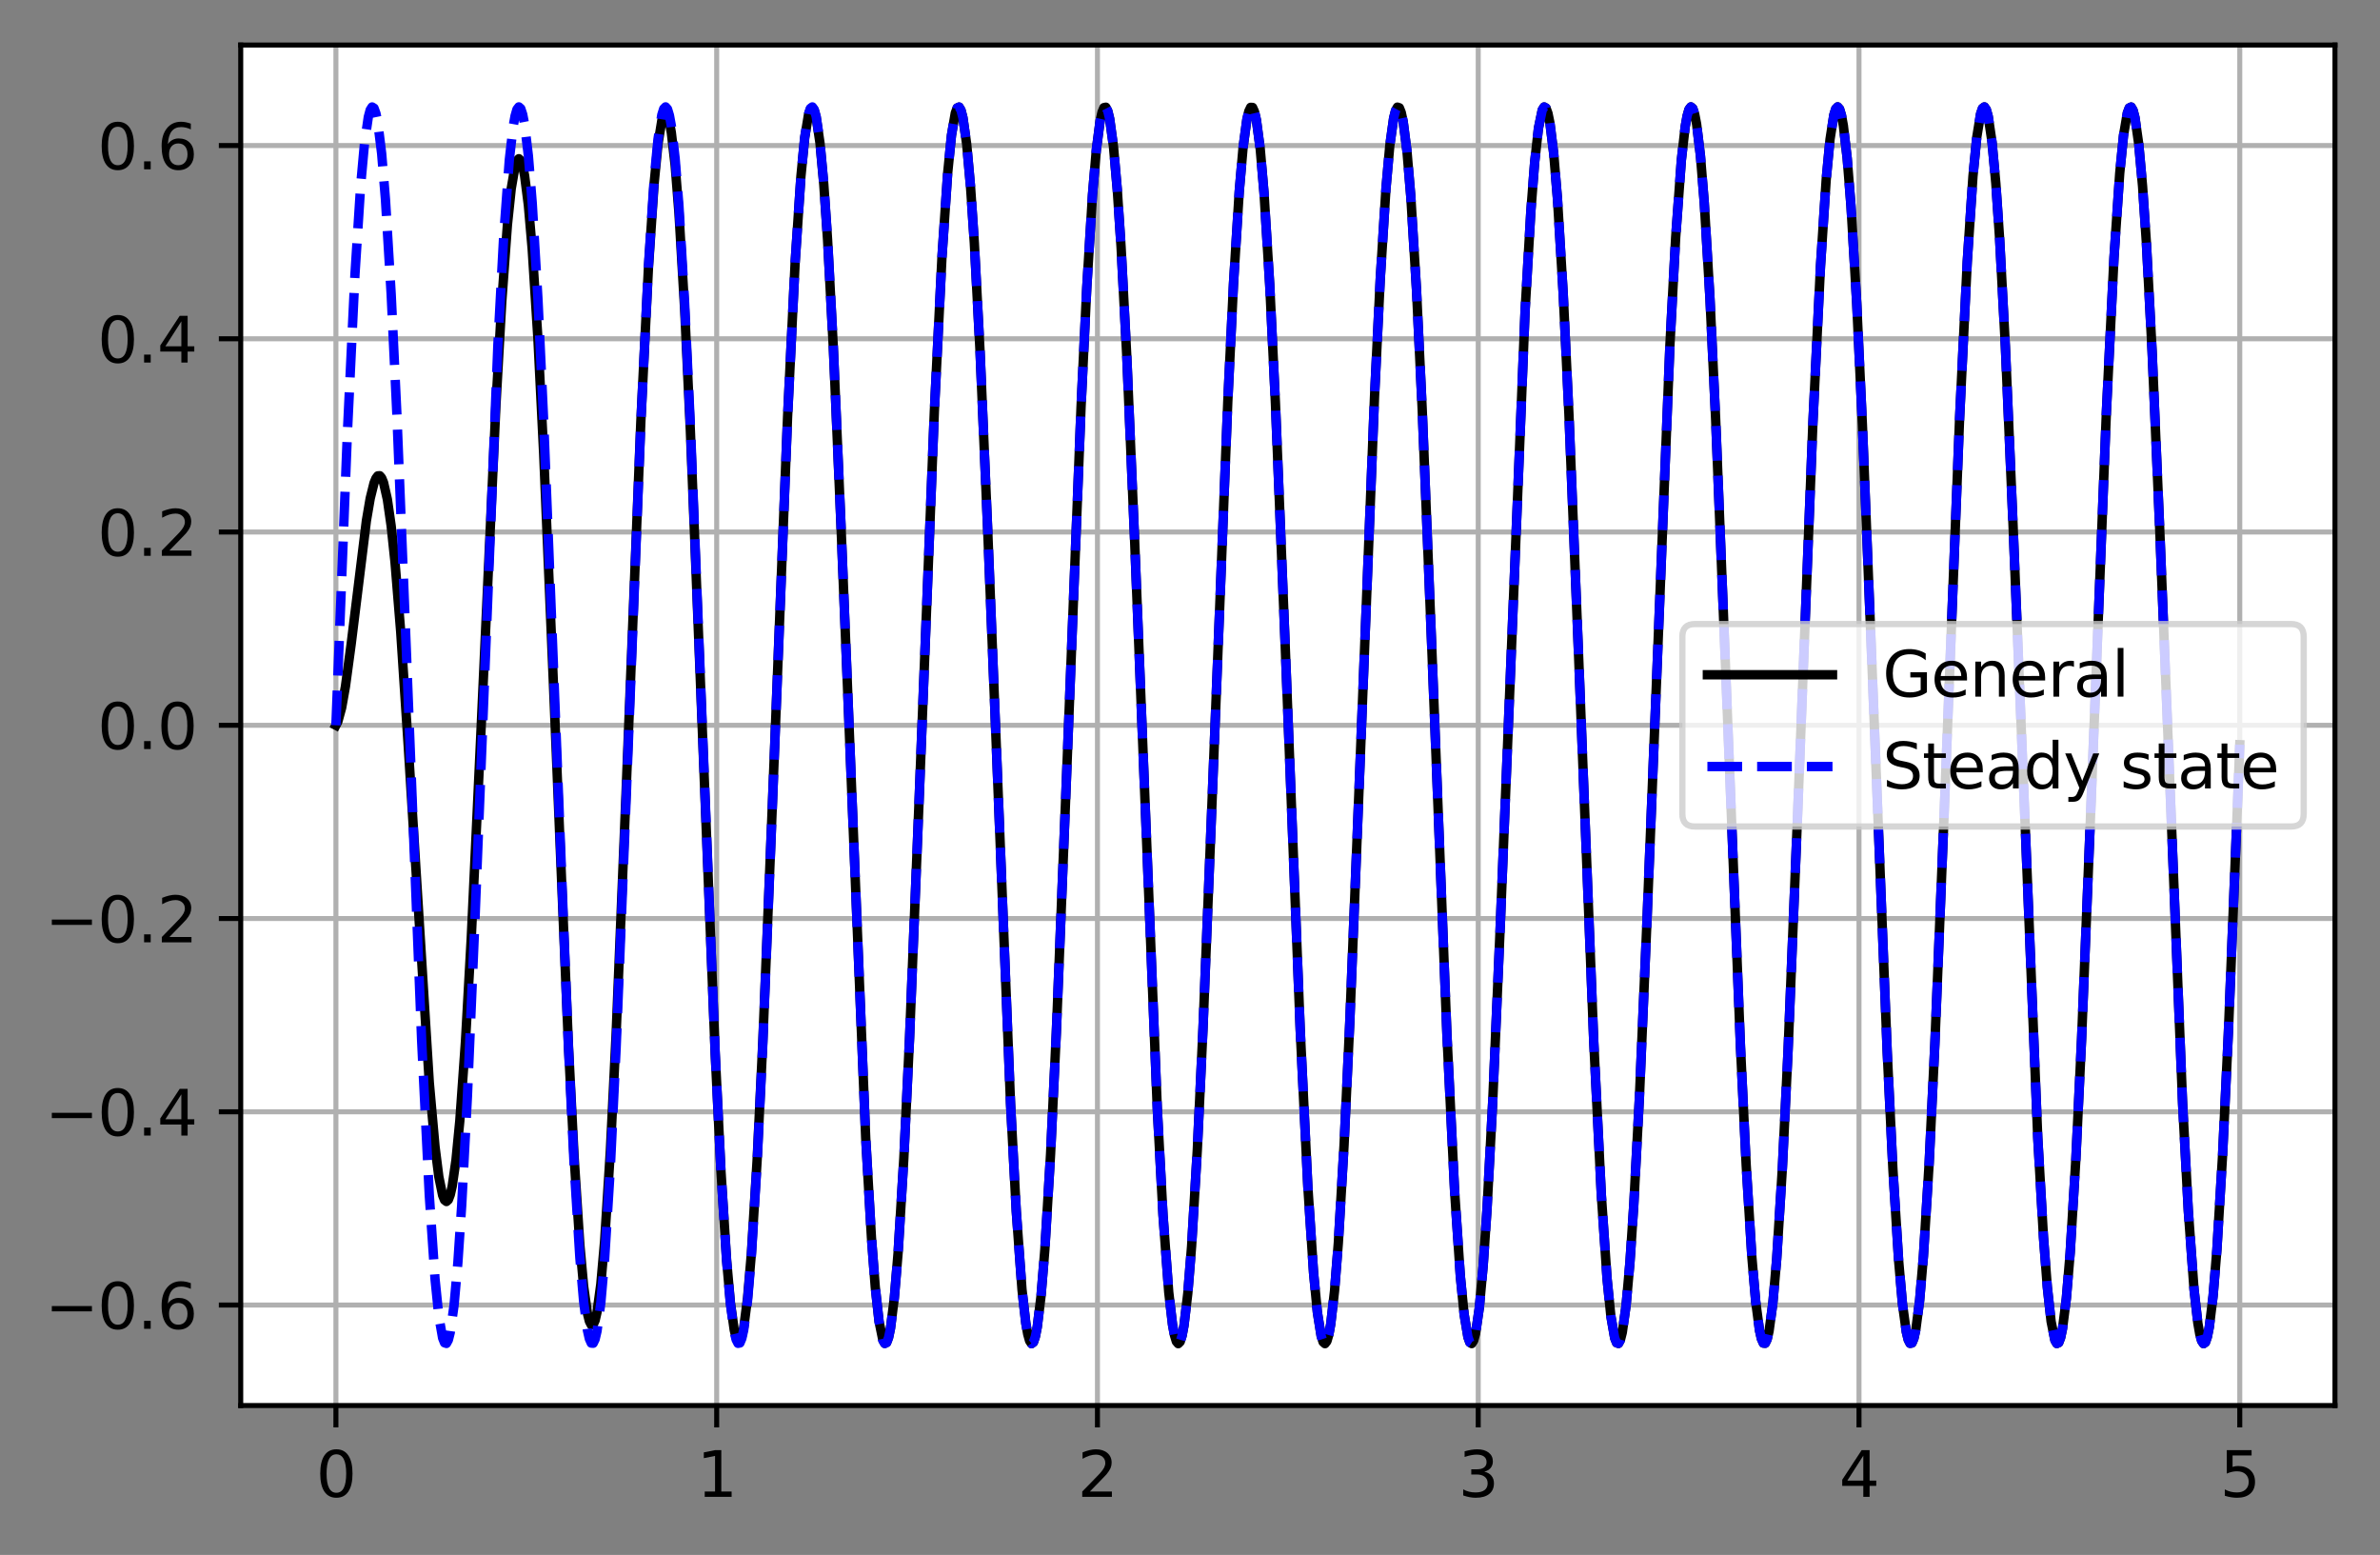 <?xml version="1.0" encoding="utf-8" standalone="no"?>
<!DOCTYPE svg PUBLIC "-//W3C//DTD SVG 1.1//EN"
  "http://www.w3.org/Graphics/SVG/1.1/DTD/svg11.dtd">
<svg xmlns:xlink="http://www.w3.org/1999/xlink" width="380.483pt" height="248.518pt" viewBox="0 0 380.483 248.518" xmlns="http://www.w3.org/2000/svg" version="1.1">
 <rect x="0" y="0" width="380.483" height="248.518" fill="#808080" stroke="none"/>
 <defs>
  <style type="text/css">*{stroke-linejoin: round; stroke-linecap: butt}</style>
 </defs>
 <g id="figure_1">
  <g id="patch_1">
   <path d="M -0 248.518 
L 380.483 248.518 
L 380.483 0 
L -0 0 
L -0 248.518 
z
" style="fill: none"/>
  </g>
  <g id="axes_1">
   <g id="patch_2">
    <path d="M 38.483 224.64 
L 373.283 224.64 
L 373.283 7.2 
L 38.483 7.2 
z
" style="fill: #ffffff"/>
   </g>
   <g id="matplotlib.axis_1">
    <g id="xtick_1">
     <g id="line2d_1">
      <path d="M 53.701 224.64 
L 53.701 7.2 
" clip-path="url(#p998ec219cc)" style="fill: none; stroke: #b0b0b0; stroke-width: 0.8; stroke-linecap: square"/>
     </g>
     <g id="line2d_2">
      <defs>
       <path id="md80672376d" d="M 0 0 
L 0 3.5 
" style="stroke: #000000; stroke-width: 0.8"/>
      </defs>
      <g>
       <use xlink:href="#md80672376d" x="53.701" y="224.64" style="stroke: #000000; stroke-width: 0.8"/>
      </g>
     </g>
     <g id="text_1">
      <!-- 0 -->
      <g transform="translate(50.52 239.238)scale(0.1 -0.1)">
       <defs>
        <path id="DejaVuSans-30" d="M 2034 4250 
Q 1547 4250 1301 3770 
Q 1056 3291 1056 2328 
Q 1056 1369 1301 889 
Q 1547 409 2034 409 
Q 2525 409 2770 889 
Q 3016 1369 3016 2328 
Q 3016 3291 2770 3770 
Q 2525 4250 2034 4250 
z
M 2034 4750 
Q 2819 4750 3233 4129 
Q 3647 3509 3647 2328 
Q 3647 1150 3233 529 
Q 2819 -91 2034 -91 
Q 1250 -91 836 529 
Q 422 1150 422 2328 
Q 422 3509 836 4129 
Q 1250 4750 2034 4750 
z
" transform="scale(0.016)"/>
       </defs>
       <use xlink:href="#DejaVuSans-30"/>
      </g>
     </g>
    </g>
    <g id="xtick_2">
     <g id="line2d_3">
      <path d="M 114.574 224.64 
L 114.574 7.2 
" clip-path="url(#p998ec219cc)" style="fill: none; stroke: #b0b0b0; stroke-width: 0.8; stroke-linecap: square"/>
     </g>
     <g id="line2d_4">
      <g>
       <use xlink:href="#md80672376d" x="114.574" y="224.64" style="stroke: #000000; stroke-width: 0.8"/>
      </g>
     </g>
     <g id="text_2">
      <!-- 1 -->
      <g transform="translate(111.392 239.238)scale(0.1 -0.1)">
       <defs>
        <path id="DejaVuSans-31" d="M 794 531 
L 1825 531 
L 1825 4091 
L 703 3866 
L 703 4441 
L 1819 4666 
L 2450 4666 
L 2450 531 
L 3481 531 
L 3481 0 
L 794 0 
L 794 531 
z
" transform="scale(0.016)"/>
       </defs>
       <use xlink:href="#DejaVuSans-31"/>
      </g>
     </g>
    </g>
    <g id="xtick_3">
     <g id="line2d_5">
      <path d="M 175.446 224.64 
L 175.446 7.2 
" clip-path="url(#p998ec219cc)" style="fill: none; stroke: #b0b0b0; stroke-width: 0.8; stroke-linecap: square"/>
     </g>
     <g id="line2d_6">
      <g>
       <use xlink:href="#md80672376d" x="175.446" y="224.64" style="stroke: #000000; stroke-width: 0.8"/>
      </g>
     </g>
     <g id="text_3">
      <!-- 2 -->
      <g transform="translate(172.265 239.238)scale(0.1 -0.1)">
       <defs>
        <path id="DejaVuSans-32" d="M 1228 531 
L 3431 531 
L 3431 0 
L 469 0 
L 469 531 
Q 828 903 1448 1529 
Q 2069 2156 2228 2338 
Q 2531 2678 2651 2914 
Q 2772 3150 2772 3378 
Q 2772 3750 2511 3984 
Q 2250 4219 1831 4219 
Q 1534 4219 1204 4116 
Q 875 4013 500 3803 
L 500 4441 
Q 881 4594 1212 4672 
Q 1544 4750 1819 4750 
Q 2544 4750 2975 4387 
Q 3406 4025 3406 3419 
Q 3406 3131 3298 2873 
Q 3191 2616 2906 2266 
Q 2828 2175 2409 1742 
Q 1991 1309 1228 531 
z
" transform="scale(0.016)"/>
       </defs>
       <use xlink:href="#DejaVuSans-32"/>
      </g>
     </g>
    </g>
    <g id="xtick_4">
     <g id="line2d_7">
      <path d="M 236.319 224.64 
L 236.319 7.2 
" clip-path="url(#p998ec219cc)" style="fill: none; stroke: #b0b0b0; stroke-width: 0.8; stroke-linecap: square"/>
     </g>
     <g id="line2d_8">
      <g>
       <use xlink:href="#md80672376d" x="236.319" y="224.64" style="stroke: #000000; stroke-width: 0.8"/>
      </g>
     </g>
     <g id="text_4">
      <!-- 3 -->
      <g transform="translate(233.138 239.238)scale(0.1 -0.1)">
       <defs>
        <path id="DejaVuSans-33" d="M 2597 2516 
Q 3050 2419 3304 2112 
Q 3559 1806 3559 1356 
Q 3559 666 3084 287 
Q 2609 -91 1734 -91 
Q 1441 -91 1130 -33 
Q 819 25 488 141 
L 488 750 
Q 750 597 1062 519 
Q 1375 441 1716 441 
Q 2309 441 2620 675 
Q 2931 909 2931 1356 
Q 2931 1769 2642 2001 
Q 2353 2234 1838 2234 
L 1294 2234 
L 1294 2753 
L 1863 2753 
Q 2328 2753 2575 2939 
Q 2822 3125 2822 3475 
Q 2822 3834 2567 4026 
Q 2313 4219 1838 4219 
Q 1578 4219 1281 4162 
Q 984 4106 628 3988 
L 628 4550 
Q 988 4650 1302 4700 
Q 1616 4750 1894 4750 
Q 2613 4750 3031 4423 
Q 3450 4097 3450 3541 
Q 3450 3153 3228 2886 
Q 3006 2619 2597 2516 
z
" transform="scale(0.016)"/>
       </defs>
       <use xlink:href="#DejaVuSans-33"/>
      </g>
     </g>
    </g>
    <g id="xtick_5">
     <g id="line2d_9">
      <path d="M 297.192 224.64 
L 297.192 7.2 
" clip-path="url(#p998ec219cc)" style="fill: none; stroke: #b0b0b0; stroke-width: 0.8; stroke-linecap: square"/>
     </g>
     <g id="line2d_10">
      <g>
       <use xlink:href="#md80672376d" x="297.192" y="224.64" style="stroke: #000000; stroke-width: 0.8"/>
      </g>
     </g>
     <g id="text_5">
      <!-- 4 -->
      <g transform="translate(294.011 239.238)scale(0.1 -0.1)">
       <defs>
        <path id="DejaVuSans-34" d="M 2419 4116 
L 825 1625 
L 2419 1625 
L 2419 4116 
z
M 2253 4666 
L 3047 4666 
L 3047 1625 
L 3713 1625 
L 3713 1100 
L 3047 1100 
L 3047 0 
L 2419 0 
L 2419 1100 
L 313 1100 
L 313 1709 
L 2253 4666 
z
" transform="scale(0.016)"/>
       </defs>
       <use xlink:href="#DejaVuSans-34"/>
      </g>
     </g>
    </g>
    <g id="xtick_6">
     <g id="line2d_11">
      <path d="M 358.065 224.64 
L 358.065 7.2 
" clip-path="url(#p998ec219cc)" style="fill: none; stroke: #b0b0b0; stroke-width: 0.8; stroke-linecap: square"/>
     </g>
     <g id="line2d_12">
      <g>
       <use xlink:href="#md80672376d" x="358.065" y="224.64" style="stroke: #000000; stroke-width: 0.8"/>
      </g>
     </g>
     <g id="text_6">
      <!-- 5 -->
      <g transform="translate(354.883 239.238)scale(0.1 -0.1)">
       <defs>
        <path id="DejaVuSans-35" d="M 691 4666 
L 3169 4666 
L 3169 4134 
L 1269 4134 
L 1269 2991 
Q 1406 3038 1543 3061 
Q 1681 3084 1819 3084 
Q 2600 3084 3056 2656 
Q 3513 2228 3513 1497 
Q 3513 744 3044 326 
Q 2575 -91 1722 -91 
Q 1428 -91 1123 -41 
Q 819 9 494 109 
L 494 744 
Q 775 591 1075 516 
Q 1375 441 1709 441 
Q 2250 441 2565 725 
Q 2881 1009 2881 1497 
Q 2881 1984 2565 2268 
Q 2250 2553 1709 2553 
Q 1456 2553 1204 2497 
Q 953 2441 691 2322 
L 691 4666 
z
" transform="scale(0.016)"/>
       </defs>
       <use xlink:href="#DejaVuSans-35"/>
      </g>
     </g>
    </g>
   </g>
   <g id="matplotlib.axis_2">
    <g id="ytick_1">
     <g id="line2d_13">
      <path d="M 38.483 208.579 
L 373.283 208.579 
" clip-path="url(#p998ec219cc)" style="fill: none; stroke: #b0b0b0; stroke-width: 0.8; stroke-linecap: square"/>
     </g>
     <g id="line2d_14">
      <defs>
       <path id="mf4909774a1" d="M 0 0 
L -3.5 0 
" style="stroke: #000000; stroke-width: 0.8"/>
      </defs>
      <g>
       <use xlink:href="#mf4909774a1" x="38.483" y="208.579" style="stroke: #000000; stroke-width: 0.8"/>
      </g>
     </g>
     <g id="text_7">
      <!-- −0.6 -->
      <g transform="translate(7.2 212.378)scale(0.1 -0.1)">
       <defs>
        <path id="DejaVuSans-2212" d="M 678 2272 
L 4684 2272 
L 4684 1741 
L 678 1741 
L 678 2272 
z
" transform="scale(0.016)"/>
        <path id="DejaVuSans-2e" d="M 684 794 
L 1344 794 
L 1344 0 
L 684 0 
L 684 794 
z
" transform="scale(0.016)"/>
        <path id="DejaVuSans-36" d="M 2113 2584 
Q 1688 2584 1439 2293 
Q 1191 2003 1191 1497 
Q 1191 994 1439 701 
Q 1688 409 2113 409 
Q 2538 409 2786 701 
Q 3034 994 3034 1497 
Q 3034 2003 2786 2293 
Q 2538 2584 2113 2584 
z
M 3366 4563 
L 3366 3988 
Q 3128 4100 2886 4159 
Q 2644 4219 2406 4219 
Q 1781 4219 1451 3797 
Q 1122 3375 1075 2522 
Q 1259 2794 1537 2939 
Q 1816 3084 2150 3084 
Q 2853 3084 3261 2657 
Q 3669 2231 3669 1497 
Q 3669 778 3244 343 
Q 2819 -91 2113 -91 
Q 1303 -91 875 529 
Q 447 1150 447 2328 
Q 447 3434 972 4092 
Q 1497 4750 2381 4750 
Q 2619 4750 2861 4703 
Q 3103 4656 3366 4563 
z
" transform="scale(0.016)"/>
       </defs>
       <use xlink:href="#DejaVuSans-2212"/>
       <use xlink:href="#DejaVuSans-30" x="83.789"/>
       <use xlink:href="#DejaVuSans-2e" x="147.412"/>
       <use xlink:href="#DejaVuSans-36" x="179.199"/>
      </g>
     </g>
    </g>
    <g id="ytick_2">
     <g id="line2d_15">
      <path d="M 38.483 177.693 
L 373.283 177.693 
" clip-path="url(#p998ec219cc)" style="fill: none; stroke: #b0b0b0; stroke-width: 0.8; stroke-linecap: square"/>
     </g>
     <g id="line2d_16">
      <g>
       <use xlink:href="#mf4909774a1" x="38.483" y="177.693" style="stroke: #000000; stroke-width: 0.8"/>
      </g>
     </g>
     <g id="text_8">
      <!-- −0.4 -->
      <g transform="translate(7.2 181.492)scale(0.1 -0.1)">
       <use xlink:href="#DejaVuSans-2212"/>
       <use xlink:href="#DejaVuSans-30" x="83.789"/>
       <use xlink:href="#DejaVuSans-2e" x="147.412"/>
       <use xlink:href="#DejaVuSans-34" x="179.199"/>
      </g>
     </g>
    </g>
    <g id="ytick_3">
     <g id="line2d_17">
      <path d="M 38.483 146.806 
L 373.283 146.806 
" clip-path="url(#p998ec219cc)" style="fill: none; stroke: #b0b0b0; stroke-width: 0.8; stroke-linecap: square"/>
     </g>
     <g id="line2d_18">
      <g>
       <use xlink:href="#mf4909774a1" x="38.483" y="146.806" style="stroke: #000000; stroke-width: 0.8"/>
      </g>
     </g>
     <g id="text_9">
      <!-- −0.2 -->
      <g transform="translate(7.2 150.606)scale(0.1 -0.1)">
       <use xlink:href="#DejaVuSans-2212"/>
       <use xlink:href="#DejaVuSans-30" x="83.789"/>
       <use xlink:href="#DejaVuSans-2e" x="147.412"/>
       <use xlink:href="#DejaVuSans-32" x="179.199"/>
      </g>
     </g>
    </g>
    <g id="ytick_4">
     <g id="line2d_19">
      <path d="M 38.483 115.92 
L 373.283 115.92 
" clip-path="url(#p998ec219cc)" style="fill: none; stroke: #b0b0b0; stroke-width: 0.8; stroke-linecap: square"/>
     </g>
     <g id="line2d_20">
      <g>
       <use xlink:href="#mf4909774a1" x="38.483" y="115.92" style="stroke: #000000; stroke-width: 0.8"/>
      </g>
     </g>
     <g id="text_10">
      <!-- 0.0 -->
      <g transform="translate(15.58 119.719)scale(0.1 -0.1)">
       <use xlink:href="#DejaVuSans-30"/>
       <use xlink:href="#DejaVuSans-2e" x="63.623"/>
       <use xlink:href="#DejaVuSans-30" x="95.41"/>
      </g>
     </g>
    </g>
    <g id="ytick_5">
     <g id="line2d_21">
      <path d="M 38.483 85.034 
L 373.283 85.034 
" clip-path="url(#p998ec219cc)" style="fill: none; stroke: #b0b0b0; stroke-width: 0.8; stroke-linecap: square"/>
     </g>
     <g id="line2d_22">
      <g>
       <use xlink:href="#mf4909774a1" x="38.483" y="85.034" style="stroke: #000000; stroke-width: 0.8"/>
      </g>
     </g>
     <g id="text_11">
      <!-- 0.2 -->
      <g transform="translate(15.58 88.833)scale(0.1 -0.1)">
       <use xlink:href="#DejaVuSans-30"/>
       <use xlink:href="#DejaVuSans-2e" x="63.623"/>
       <use xlink:href="#DejaVuSans-32" x="95.41"/>
      </g>
     </g>
    </g>
    <g id="ytick_6">
     <g id="line2d_23">
      <path d="M 38.483 54.147 
L 373.283 54.147 
" clip-path="url(#p998ec219cc)" style="fill: none; stroke: #b0b0b0; stroke-width: 0.8; stroke-linecap: square"/>
     </g>
     <g id="line2d_24">
      <g>
       <use xlink:href="#mf4909774a1" x="38.483" y="54.147" style="stroke: #000000; stroke-width: 0.8"/>
      </g>
     </g>
     <g id="text_12">
      <!-- 0.4 -->
      <g transform="translate(15.58 57.946)scale(0.1 -0.1)">
       <use xlink:href="#DejaVuSans-30"/>
       <use xlink:href="#DejaVuSans-2e" x="63.623"/>
       <use xlink:href="#DejaVuSans-34" x="95.41"/>
      </g>
     </g>
    </g>
    <g id="ytick_7">
     <g id="line2d_25">
      <path d="M 38.483 23.261 
L 373.283 23.261 
" clip-path="url(#p998ec219cc)" style="fill: none; stroke: #b0b0b0; stroke-width: 0.8; stroke-linecap: square"/>
     </g>
     <g id="line2d_26">
      <g>
       <use xlink:href="#mf4909774a1" x="38.483" y="23.261" style="stroke: #000000; stroke-width: 0.8"/>
      </g>
     </g>
     <g id="text_13">
      <!-- 0.6 -->
      <g transform="translate(15.58 27.06)scale(0.1 -0.1)">
       <use xlink:href="#DejaVuSans-30"/>
       <use xlink:href="#DejaVuSans-2e" x="63.623"/>
       <use xlink:href="#DejaVuSans-36" x="95.41"/>
      </g>
     </g>
    </g>
   </g>
   <g id="line2d_27">
    <path d="M 53.701 115.92 
L 54.006 115.341 
L 54.615 113.128 
L 55.224 109.712 
L 56.138 102.957 
L 58.576 83.214 
L 59.185 79.65 
L 59.794 77.195 
L 60.099 76.451 
L 60.404 76.058 
L 60.708 76.033 
L 61.013 76.389 
L 61.318 77.135 
L 61.927 79.816 
L 62.536 84.07 
L 63.146 89.828 
L 64.06 100.982 
L 65.278 119.447 
L 68.63 173.036 
L 69.544 183.26 
L 70.153 188.073 
L 70.762 191.046 
L 71.067 191.795 
L 71.372 192.034 
L 71.676 191.755 
L 71.981 190.952 
L 72.286 189.625 
L 72.895 185.411 
L 73.504 179.186 
L 74.418 166.382 
L 75.332 150.05 
L 76.856 117.624 
L 79.293 64.557 
L 80.207 48.362 
L 81.121 35.923 
L 81.73 30.138 
L 82.34 26.58 
L 82.644 25.676 
L 82.949 25.369 
L 83.254 25.663 
L 83.558 26.56 
L 83.863 28.057 
L 84.472 32.814 
L 85.082 39.826 
L 85.996 54.183 
L 86.91 72.396 
L 88.433 108.348 
L 90.871 166.986 
L 91.785 184.977 
L 92.699 198.968 
L 93.308 205.631 
L 93.917 209.937 
L 94.222 211.164 
L 94.527 211.76 
L 94.831 211.719 
L 95.136 211.042 
L 95.441 209.731 
L 96.05 205.243 
L 96.659 198.367 
L 97.573 183.979 
L 98.487 165.472 
L 100.011 128.528 
L 102.448 67.39 
L 103.667 42.785 
L 104.581 29.239 
L 105.19 23.028 
L 105.799 19.279 
L 106.104 18.363 
L 106.409 18.095 
L 106.713 18.479 
L 107.018 19.511 
L 107.323 21.187 
L 107.932 26.418 
L 108.541 34.035 
L 109.455 49.482 
L 110.369 68.918 
L 111.893 106.953 
L 114.33 168.295 
L 115.244 186.946 
L 116.158 201.37 
L 116.767 208.198 
L 117.377 212.573 
L 117.681 213.801 
L 117.986 214.376 
L 118.291 214.295 
L 118.595 213.559 
L 118.9 212.171 
L 119.509 207.483 
L 120.119 200.356 
L 121.033 185.519 
L 121.947 166.515 
L 123.47 128.749 
L 125.907 66.63 
L 127.126 41.785 
L 128.04 28.181 
L 128.649 21.985 
L 129.259 18.291 
L 129.563 17.416 
L 129.868 17.198 
L 130.173 17.638 
L 130.477 18.734 
L 131.087 22.86 
L 131.696 29.466 
L 132.305 38.377 
L 133.219 55.53 
L 134.438 83.811 
L 138.399 181.885 
L 139.313 197.765 
L 139.922 205.68 
L 140.531 211.204 
L 141.141 214.188 
L 141.445 214.701 
L 141.75 214.554 
L 142.055 213.749 
L 142.359 212.29 
L 142.969 207.458 
L 143.578 200.186 
L 144.492 185.143 
L 145.406 165.96 
L 146.929 127.984 
L 149.367 65.843 
L 150.586 41.136 
L 151.5 27.69 
L 152.109 21.621 
L 152.718 18.065 
L 153.023 17.262 
L 153.328 17.117 
L 153.632 17.632 
L 153.937 18.803 
L 154.546 23.079 
L 155.156 29.829 
L 155.765 38.874 
L 156.679 56.203 
L 157.898 84.653 
L 161.554 176.426 
L 162.468 193.586 
L 163.382 206.101 
L 163.991 211.48 
L 164.296 213.221 
L 164.6 214.312 
L 164.905 214.747 
L 165.21 214.521 
L 165.514 213.638 
L 165.819 212.102 
L 166.428 207.118 
L 167.038 199.703 
L 167.952 184.47 
L 168.866 165.137 
L 170.389 127.026 
L 172.826 65 
L 173.74 45.96 
L 174.654 31.105 
L 175.264 23.978 
L 175.873 19.301 
L 176.178 17.924 
L 176.482 17.201 
L 176.787 17.137 
L 177.092 17.732 
L 177.396 18.983 
L 178.006 23.414 
L 178.615 30.311 
L 179.224 39.491 
L 180.138 56.989 
L 181.357 85.591 
L 185.013 177.209 
L 185.927 194.198 
L 186.841 206.505 
L 187.45 211.731 
L 187.755 213.393 
L 188.06 214.403 
L 188.364 214.756 
L 188.669 214.45 
L 188.974 213.485 
L 189.278 211.869 
L 189.888 206.731 
L 190.497 199.171 
L 191.411 183.749 
L 192.325 164.27 
L 193.848 126.034 
L 196.286 64.146 
L 197.2 45.257 
L 198.114 30.596 
L 198.723 23.615 
L 199.332 19.096 
L 199.637 17.799 
L 199.942 17.157 
L 200.246 17.175 
L 200.551 17.852 
L 200.856 19.184 
L 201.465 23.771 
L 202.074 30.816 
L 202.988 45.561 
L 203.902 64.516 
L 205.426 102.295 
L 207.863 164.648 
L 209.082 189.681 
L 209.996 203.445 
L 210.605 209.75 
L 211.215 213.553 
L 211.519 214.483 
L 211.824 214.754 
L 212.129 214.365 
L 212.433 213.32 
L 212.738 211.623 
L 213.347 206.33 
L 213.957 198.626 
L 214.871 183.016 
L 215.785 163.393 
L 217.308 125.035 
L 219.745 63.294 
L 220.659 44.56 
L 221.573 30.094 
L 222.183 23.261 
L 222.792 18.899 
L 223.097 17.683 
L 223.401 17.124 
L 223.706 17.223 
L 224.011 17.982 
L 224.315 19.394 
L 224.925 24.139 
L 225.534 31.331 
L 226.448 46.27 
L 227.362 65.376 
L 228.885 103.289 
L 231.323 165.519 
L 232.541 190.346 
L 233.455 203.906 
L 234.065 210.06 
L 234.674 213.704 
L 234.979 214.552 
L 235.283 214.742 
L 235.588 214.271 
L 235.893 213.144 
L 236.502 208.954 
L 237.111 202.284 
L 237.721 193.312 
L 238.635 176.074 
L 239.853 147.704 
L 243.814 49.633 
L 244.728 33.819 
L 245.337 25.959 
L 245.947 20.496 
L 246.556 17.578 
L 246.861 17.1 
L 247.165 17.282 
L 247.47 18.122 
L 247.775 19.615 
L 248.384 24.516 
L 248.993 31.854 
L 249.907 46.986 
L 250.821 66.241 
L 252.345 104.286 
L 254.782 166.385 
L 256.001 191.002 
L 256.915 204.359 
L 257.524 210.361 
L 258.133 213.845 
L 258.438 214.612 
L 258.743 214.719 
L 259.047 214.167 
L 259.352 212.958 
L 259.961 208.61 
L 260.571 201.792 
L 261.18 192.683 
L 262.094 175.274 
L 263.313 146.751 
L 266.969 55.045 
L 267.883 37.965 
L 268.797 25.547 
L 269.406 20.24 
L 269.711 18.536 
L 270.015 17.483 
L 270.32 17.087 
L 270.625 17.351 
L 270.929 18.272 
L 271.234 19.846 
L 271.844 24.903 
L 272.453 32.387 
L 273.367 47.709 
L 274.281 67.112 
L 275.804 105.283 
L 278.242 167.245 
L 279.156 186.214 
L 280.07 200.977 
L 280.679 208.035 
L 281.288 212.637 
L 281.593 213.976 
L 281.898 214.661 
L 282.202 214.686 
L 282.507 214.052 
L 282.812 212.763 
L 283.421 208.257 
L 284.03 201.29 
L 284.944 186.646 
L 285.858 167.772 
L 287.382 130.066 
L 289.819 67.65 
L 291.038 42.509 
L 291.952 28.641 
L 292.561 22.257 
L 293.17 18.37 
L 293.475 17.398 
L 293.78 17.084 
L 294.084 17.429 
L 294.389 18.433 
L 294.694 20.087 
L 295.303 25.299 
L 295.912 32.928 
L 296.826 48.439 
L 297.74 67.987 
L 299.264 106.282 
L 301.701 168.101 
L 302.615 186.916 
L 303.529 201.484 
L 304.138 208.394 
L 304.748 212.839 
L 305.052 214.097 
L 305.357 214.7 
L 305.662 214.643 
L 305.966 213.927 
L 306.271 212.557 
L 306.88 207.894 
L 307.49 200.78 
L 308.404 185.941 
L 309.318 166.915 
L 310.841 129.071 
L 313.278 66.776 
L 314.497 41.841 
L 315.411 28.174 
L 316.02 21.941 
L 316.63 18.213 
L 316.934 17.323 
L 317.239 17.091 
L 317.544 17.518 
L 317.848 18.603 
L 318.458 22.71 
L 319.067 29.302 
L 319.676 38.203 
L 320.59 55.35 
L 321.809 83.64 
L 325.77 181.817 
L 326.684 197.727 
L 327.293 205.663 
L 327.902 211.206 
L 328.512 214.208 
L 328.816 214.729 
L 329.121 214.59 
L 329.426 213.792 
L 329.73 212.341 
L 330.34 207.522 
L 330.949 200.261 
L 331.863 185.229 
L 332.777 166.052 
L 334.301 128.076 
L 336.738 65.907 
L 337.957 41.18 
L 338.871 27.716 
L 339.48 21.635 
L 340.089 18.067 
L 340.394 17.258 
L 340.699 17.108 
L 341.003 17.618 
L 341.308 18.783 
L 341.917 23.048 
L 342.527 29.79 
L 343.136 38.827 
L 344.05 56.147 
L 345.269 84.59 
L 348.925 176.38 
L 349.839 193.551 
L 350.753 206.079 
L 351.362 211.467 
L 351.667 213.213 
L 351.971 214.309 
L 352.276 214.747 
L 352.581 214.527 
L 352.885 213.647 
L 353.19 212.116 
L 353.799 207.14 
L 354.409 199.733 
L 355.323 184.51 
L 356.237 165.184 
L 357.76 127.079 
L 358.065 119.024 
L 358.065 119.024 
" clip-path="url(#p998ec219cc)" style="fill: none; stroke: #000000; stroke-width: 1.5; stroke-linecap: square"/>
   </g>
   <g id="line2d_28">
    <path d="M 53.701 115.92 
L 55.529 69.371 
L 56.748 43.837 
L 57.662 29.578 
L 58.271 22.901 
L 58.88 18.704 
L 59.185 17.574 
L 59.49 17.099 
L 59.794 17.285 
L 60.099 18.129 
L 60.404 19.626 
L 61.013 24.534 
L 61.622 31.879 
L 62.536 47.019 
L 63.45 66.281 
L 64.974 104.332 
L 67.411 166.424 
L 68.63 191.032 
L 69.544 204.38 
L 70.153 210.375 
L 70.762 213.852 
L 71.067 214.614 
L 71.372 214.718 
L 71.676 214.161 
L 71.981 212.949 
L 72.59 208.594 
L 73.2 201.769 
L 73.809 192.654 
L 74.723 175.237 
L 75.942 146.707 
L 79.598 55.009 
L 80.512 37.936 
L 81.426 25.529 
L 82.035 20.228 
L 82.34 18.528 
L 82.644 17.479 
L 82.949 17.086 
L 83.254 17.354 
L 83.558 18.279 
L 83.863 19.857 
L 84.472 24.921 
L 85.082 32.411 
L 85.996 47.742 
L 86.91 67.152 
L 88.433 105.329 
L 90.871 167.285 
L 91.785 186.246 
L 92.699 201.001 
L 93.308 208.052 
L 93.917 212.647 
L 94.222 213.982 
L 94.527 214.663 
L 94.831 214.684 
L 95.136 214.046 
L 95.441 212.753 
L 96.05 208.241 
L 96.659 201.267 
L 97.573 186.614 
L 98.487 167.733 
L 100.011 130.02 
L 102.448 67.609 
L 103.667 42.478 
L 104.581 28.619 
L 105.19 22.242 
L 105.799 18.362 
L 106.104 17.394 
L 106.409 17.084 
L 106.713 17.433 
L 107.018 18.44 
L 107.323 20.098 
L 107.932 25.318 
L 108.541 32.953 
L 109.455 48.473 
L 110.369 68.028 
L 111.893 106.328 
L 114.33 168.14 
L 115.244 186.948 
L 116.158 201.507 
L 116.767 208.411 
L 117.377 212.848 
L 117.681 214.103 
L 117.986 214.701 
L 118.291 214.641 
L 118.595 213.921 
L 118.9 212.547 
L 119.509 207.877 
L 120.119 200.756 
L 121.033 185.909 
L 121.947 166.875 
L 123.47 129.025 
L 125.907 66.736 
L 127.126 41.81 
L 128.04 28.153 
L 128.649 21.927 
L 129.259 18.206 
L 129.563 17.32 
L 129.868 17.091 
L 130.173 17.523 
L 130.477 18.611 
L 131.087 22.725 
L 131.696 29.324 
L 132.305 38.231 
L 133.219 55.387 
L 134.438 83.683 
L 138.399 181.851 
L 139.313 197.753 
L 139.922 205.682 
L 140.531 211.218 
L 141.141 214.213 
L 141.445 214.73 
L 141.75 214.587 
L 142.055 213.786 
L 142.359 212.331 
L 142.969 207.505 
L 143.578 200.236 
L 144.492 185.196 
L 145.406 166.012 
L 146.929 128.03 
L 149.367 65.868 
L 150.586 41.15 
L 151.5 27.696 
L 152.109 21.621 
L 152.718 18.06 
L 153.023 17.255 
L 153.328 17.109 
L 153.632 17.622 
L 153.937 18.792 
L 154.546 23.064 
L 155.156 29.812 
L 155.765 38.856 
L 156.679 56.183 
L 157.898 84.634 
L 161.554 176.417 
L 162.468 193.58 
L 163.382 206.098 
L 163.991 211.479 
L 164.296 213.221 
L 164.6 214.313 
L 164.905 214.748 
L 165.21 214.523 
L 165.514 213.641 
L 165.819 212.105 
L 166.428 207.123 
L 167.038 199.708 
L 167.952 184.477 
L 168.866 165.144 
L 170.389 127.033 
L 172.826 65.005 
L 173.74 45.964 
L 174.654 31.108 
L 175.264 23.979 
L 175.873 19.302 
L 176.178 17.925 
L 176.482 17.201 
L 176.787 17.137 
L 177.092 17.732 
L 177.396 18.983 
L 178.006 23.413 
L 178.615 30.31 
L 179.224 39.489 
L 180.138 56.986 
L 181.357 85.588 
L 185.013 177.207 
L 185.927 194.197 
L 186.841 206.504 
L 187.45 211.731 
L 187.755 213.392 
L 188.06 214.403 
L 188.364 214.756 
L 188.669 214.449 
L 188.974 213.485 
L 189.278 211.869 
L 189.888 206.731 
L 190.497 199.171 
L 191.411 183.75 
L 192.325 164.271 
L 193.848 126.034 
L 196.286 64.147 
L 197.2 45.258 
L 198.114 30.597 
L 198.723 23.616 
L 199.332 19.096 
L 199.637 17.799 
L 199.942 17.157 
L 200.246 17.175 
L 200.551 17.852 
L 200.856 19.184 
L 201.465 23.771 
L 202.074 30.816 
L 202.988 45.561 
L 203.902 64.516 
L 205.426 102.294 
L 207.863 164.648 
L 209.082 189.681 
L 209.996 203.445 
L 210.605 209.75 
L 211.215 213.553 
L 211.519 214.483 
L 211.824 214.754 
L 212.129 214.365 
L 212.433 213.319 
L 212.738 211.623 
L 213.347 206.33 
L 213.957 198.626 
L 214.871 183.016 
L 215.785 163.393 
L 217.308 125.035 
L 219.745 63.294 
L 220.659 44.56 
L 221.573 30.094 
L 222.183 23.262 
L 222.792 18.899 
L 223.097 17.684 
L 223.401 17.124 
L 223.706 17.223 
L 224.011 17.982 
L 224.315 19.395 
L 224.925 24.139 
L 225.534 31.331 
L 226.448 46.27 
L 227.362 65.376 
L 228.885 103.289 
L 231.323 165.519 
L 232.541 190.346 
L 233.455 203.906 
L 234.065 210.06 
L 234.674 213.704 
L 234.979 214.552 
L 235.283 214.741 
L 235.588 214.271 
L 235.893 213.144 
L 236.502 208.954 
L 237.111 202.284 
L 237.721 193.312 
L 238.635 176.074 
L 239.853 147.704 
L 243.814 49.633 
L 244.728 33.819 
L 245.337 25.959 
L 245.947 20.496 
L 246.556 17.578 
L 246.861 17.1 
L 247.165 17.282 
L 247.47 18.122 
L 247.775 19.615 
L 248.384 24.516 
L 248.993 31.854 
L 249.907 46.986 
L 250.821 66.241 
L 252.345 104.286 
L 254.782 166.385 
L 256.001 191.002 
L 256.915 204.359 
L 257.524 210.361 
L 258.133 213.845 
L 258.438 214.612 
L 258.743 214.719 
L 259.047 214.167 
L 259.352 212.958 
L 259.961 208.61 
L 260.571 201.792 
L 261.18 192.683 
L 262.094 175.274 
L 263.313 146.751 
L 266.969 55.045 
L 267.883 37.965 
L 268.797 25.547 
L 269.406 20.24 
L 269.711 18.536 
L 270.015 17.483 
L 270.32 17.087 
L 270.625 17.351 
L 270.929 18.272 
L 271.234 19.846 
L 271.844 24.903 
L 272.453 32.387 
L 273.367 47.709 
L 274.281 67.112 
L 275.804 105.283 
L 278.242 167.245 
L 279.156 186.214 
L 280.07 200.977 
L 280.679 208.035 
L 281.288 212.637 
L 281.593 213.976 
L 281.898 214.661 
L 282.202 214.686 
L 282.507 214.052 
L 282.812 212.763 
L 283.421 208.257 
L 284.03 201.29 
L 284.944 186.646 
L 285.858 167.772 
L 287.382 130.066 
L 289.819 67.65 
L 291.038 42.509 
L 291.952 28.641 
L 292.561 22.257 
L 293.17 18.37 
L 293.475 17.398 
L 293.78 17.084 
L 294.084 17.429 
L 294.389 18.433 
L 294.694 20.087 
L 295.303 25.299 
L 295.912 32.928 
L 296.826 48.439 
L 297.74 67.987 
L 299.264 106.282 
L 301.701 168.101 
L 302.615 186.916 
L 303.529 201.484 
L 304.138 208.394 
L 304.748 212.839 
L 305.052 214.097 
L 305.357 214.7 
L 305.662 214.643 
L 305.966 213.927 
L 306.271 212.557 
L 306.88 207.894 
L 307.49 200.78 
L 308.404 185.941 
L 309.318 166.915 
L 310.841 129.071 
L 313.278 66.776 
L 314.497 41.841 
L 315.411 28.174 
L 316.02 21.941 
L 316.63 18.213 
L 316.934 17.323 
L 317.239 17.091 
L 317.544 17.518 
L 317.848 18.603 
L 318.458 22.71 
L 319.067 29.302 
L 319.676 38.203 
L 320.59 55.35 
L 321.809 83.64 
L 325.77 181.817 
L 326.684 197.727 
L 327.293 205.663 
L 327.902 211.206 
L 328.512 214.208 
L 328.816 214.729 
L 329.121 214.59 
L 329.426 213.792 
L 329.73 212.341 
L 330.34 207.522 
L 330.949 200.261 
L 331.863 185.229 
L 332.777 166.052 
L 334.301 128.076 
L 336.738 65.907 
L 337.957 41.18 
L 338.871 27.716 
L 339.48 21.635 
L 340.089 18.067 
L 340.394 17.258 
L 340.699 17.108 
L 341.003 17.618 
L 341.308 18.783 
L 341.917 23.048 
L 342.527 29.79 
L 343.136 38.827 
L 344.05 56.147 
L 345.269 84.59 
L 348.925 176.38 
L 349.839 193.551 
L 350.753 206.079 
L 351.362 211.467 
L 351.667 213.213 
L 351.971 214.309 
L 352.276 214.747 
L 352.581 214.527 
L 352.885 213.647 
L 353.19 212.116 
L 353.799 207.14 
L 354.409 199.733 
L 355.323 184.51 
L 356.237 165.184 
L 357.76 127.079 
L 358.065 119.024 
L 358.065 119.024 
" clip-path="url(#p998ec219cc)" style="fill: none; stroke-dasharray: 5.55,2.4; stroke-dashoffset: 0; stroke: #0000ff; stroke-width: 1.5"/>
   </g>
   <g id="patch_3">
    <path d="M 38.483 224.64 
L 38.483 7.2 
" style="fill: none; stroke: #000000; stroke-width: 0.8; stroke-linejoin: miter; stroke-linecap: square"/>
   </g>
   <g id="patch_4">
    <path d="M 373.283 224.64 
L 373.283 7.2 
" style="fill: none; stroke: #000000; stroke-width: 0.8; stroke-linejoin: miter; stroke-linecap: square"/>
   </g>
   <g id="patch_5">
    <path d="M 38.483 224.64 
L 373.283 224.64 
" style="fill: none; stroke: #000000; stroke-width: 0.8; stroke-linejoin: miter; stroke-linecap: square"/>
   </g>
   <g id="patch_6">
    <path d="M 38.483 7.2 
L 373.283 7.2 
" style="fill: none; stroke: #000000; stroke-width: 0.8; stroke-linejoin: miter; stroke-linecap: square"/>
   </g>
   <g id="legend_1">
    <g id="patch_7">
     <path d="M 270.956 132.098 
L 366.283 132.098 
Q 368.283 132.098 368.283 130.098 
L 368.283 101.742 
Q 368.283 99.742 366.283 99.742 
L 270.956 99.742 
Q 268.956 99.742 268.956 101.742 
L 268.956 130.098 
Q 268.956 132.098 270.956 132.098 
z
" style="fill: #ffffff; opacity: 0.8; stroke: #cccccc; stroke-linejoin: miter"/>
    </g>
    <g id="line2d_29">
     <path d="M 272.956 107.84 
L 282.956 107.84 
L 292.956 107.84 
" style="fill: none; stroke: #000000; stroke-width: 1.5; stroke-linecap: square"/>
    </g>
    <g id="text_14">
     <!-- General -->
     <g transform="translate(300.956 111.34)scale(0.1 -0.1)">
      <defs>
       <path id="DejaVuSans-47" d="M 3809 666 
L 3809 1919 
L 2778 1919 
L 2778 2438 
L 4434 2438 
L 4434 434 
Q 4069 175 3628 42 
Q 3188 -91 2688 -91 
Q 1594 -91 976 548 
Q 359 1188 359 2328 
Q 359 3472 976 4111 
Q 1594 4750 2688 4750 
Q 3144 4750 3555 4637 
Q 3966 4525 4313 4306 
L 4313 3634 
Q 3963 3931 3569 4081 
Q 3175 4231 2741 4231 
Q 1884 4231 1454 3753 
Q 1025 3275 1025 2328 
Q 1025 1384 1454 906 
Q 1884 428 2741 428 
Q 3075 428 3337 486 
Q 3600 544 3809 666 
z
" transform="scale(0.016)"/>
       <path id="DejaVuSans-65" d="M 3597 1894 
L 3597 1613 
L 953 1613 
Q 991 1019 1311 708 
Q 1631 397 2203 397 
Q 2534 397 2845 478 
Q 3156 559 3463 722 
L 3463 178 
Q 3153 47 2828 -22 
Q 2503 -91 2169 -91 
Q 1331 -91 842 396 
Q 353 884 353 1716 
Q 353 2575 817 3079 
Q 1281 3584 2069 3584 
Q 2775 3584 3186 3129 
Q 3597 2675 3597 1894 
z
M 3022 2063 
Q 3016 2534 2758 2815 
Q 2500 3097 2075 3097 
Q 1594 3097 1305 2825 
Q 1016 2553 972 2059 
L 3022 2063 
z
" transform="scale(0.016)"/>
       <path id="DejaVuSans-6e" d="M 3513 2113 
L 3513 0 
L 2938 0 
L 2938 2094 
Q 2938 2591 2744 2837 
Q 2550 3084 2163 3084 
Q 1697 3084 1428 2787 
Q 1159 2491 1159 1978 
L 1159 0 
L 581 0 
L 581 3500 
L 1159 3500 
L 1159 2956 
Q 1366 3272 1645 3428 
Q 1925 3584 2291 3584 
Q 2894 3584 3203 3211 
Q 3513 2838 3513 2113 
z
" transform="scale(0.016)"/>
       <path id="DejaVuSans-72" d="M 2631 2963 
Q 2534 3019 2420 3045 
Q 2306 3072 2169 3072 
Q 1681 3072 1420 2755 
Q 1159 2438 1159 1844 
L 1159 0 
L 581 0 
L 581 3500 
L 1159 3500 
L 1159 2956 
Q 1341 3275 1631 3429 
Q 1922 3584 2338 3584 
Q 2397 3584 2469 3576 
Q 2541 3569 2628 3553 
L 2631 2963 
z
" transform="scale(0.016)"/>
       <path id="DejaVuSans-61" d="M 2194 1759 
Q 1497 1759 1228 1600 
Q 959 1441 959 1056 
Q 959 750 1161 570 
Q 1363 391 1709 391 
Q 2188 391 2477 730 
Q 2766 1069 2766 1631 
L 2766 1759 
L 2194 1759 
z
M 3341 1997 
L 3341 0 
L 2766 0 
L 2766 531 
Q 2569 213 2275 61 
Q 1981 -91 1556 -91 
Q 1019 -91 701 211 
Q 384 513 384 1019 
Q 384 1609 779 1909 
Q 1175 2209 1959 2209 
L 2766 2209 
L 2766 2266 
Q 2766 2663 2505 2880 
Q 2244 3097 1772 3097 
Q 1472 3097 1187 3025 
Q 903 2953 641 2809 
L 641 3341 
Q 956 3463 1253 3523 
Q 1550 3584 1831 3584 
Q 2591 3584 2966 3190 
Q 3341 2797 3341 1997 
z
" transform="scale(0.016)"/>
       <path id="DejaVuSans-6c" d="M 603 4863 
L 1178 4863 
L 1178 0 
L 603 0 
L 603 4863 
z
" transform="scale(0.016)"/>
      </defs>
      <use xlink:href="#DejaVuSans-47"/>
      <use xlink:href="#DejaVuSans-65" x="77.49"/>
      <use xlink:href="#DejaVuSans-6e" x="139.014"/>
      <use xlink:href="#DejaVuSans-65" x="202.393"/>
      <use xlink:href="#DejaVuSans-72" x="263.916"/>
      <use xlink:href="#DejaVuSans-61" x="305.029"/>
      <use xlink:href="#DejaVuSans-6c" x="366.309"/>
     </g>
    </g>
    <g id="line2d_30">
     <path d="M 272.956 122.518 
L 282.956 122.518 
L 292.956 122.518 
" style="fill: none; stroke-dasharray: 5.55,2.4; stroke-dashoffset: 0; stroke: #0000ff; stroke-width: 1.5"/>
    </g>
    <g id="text_15">
     <!-- Steady state -->
     <g transform="translate(300.956 126.018)scale(0.1 -0.1)">
      <defs>
       <path id="DejaVuSans-53" d="M 3425 4513 
L 3425 3897 
Q 3066 4069 2747 4153 
Q 2428 4238 2131 4238 
Q 1616 4238 1336 4038 
Q 1056 3838 1056 3469 
Q 1056 3159 1242 3001 
Q 1428 2844 1947 2747 
L 2328 2669 
Q 3034 2534 3370 2195 
Q 3706 1856 3706 1288 
Q 3706 609 3251 259 
Q 2797 -91 1919 -91 
Q 1588 -91 1214 -16 
Q 841 59 441 206 
L 441 856 
Q 825 641 1194 531 
Q 1563 422 1919 422 
Q 2459 422 2753 634 
Q 3047 847 3047 1241 
Q 3047 1584 2836 1778 
Q 2625 1972 2144 2069 
L 1759 2144 
Q 1053 2284 737 2584 
Q 422 2884 422 3419 
Q 422 4038 858 4394 
Q 1294 4750 2059 4750 
Q 2388 4750 2728 4690 
Q 3069 4631 3425 4513 
z
" transform="scale(0.016)"/>
       <path id="DejaVuSans-74" d="M 1172 4494 
L 1172 3500 
L 2356 3500 
L 2356 3053 
L 1172 3053 
L 1172 1153 
Q 1172 725 1289 603 
Q 1406 481 1766 481 
L 2356 481 
L 2356 0 
L 1766 0 
Q 1100 0 847 248 
Q 594 497 594 1153 
L 594 3053 
L 172 3053 
L 172 3500 
L 594 3500 
L 594 4494 
L 1172 4494 
z
" transform="scale(0.016)"/>
       <path id="DejaVuSans-64" d="M 2906 2969 
L 2906 4863 
L 3481 4863 
L 3481 0 
L 2906 0 
L 2906 525 
Q 2725 213 2448 61 
Q 2172 -91 1784 -91 
Q 1150 -91 751 415 
Q 353 922 353 1747 
Q 353 2572 751 3078 
Q 1150 3584 1784 3584 
Q 2172 3584 2448 3432 
Q 2725 3281 2906 2969 
z
M 947 1747 
Q 947 1113 1208 752 
Q 1469 391 1925 391 
Q 2381 391 2643 752 
Q 2906 1113 2906 1747 
Q 2906 2381 2643 2742 
Q 2381 3103 1925 3103 
Q 1469 3103 1208 2742 
Q 947 2381 947 1747 
z
" transform="scale(0.016)"/>
       <path id="DejaVuSans-79" d="M 2059 -325 
Q 1816 -950 1584 -1140 
Q 1353 -1331 966 -1331 
L 506 -1331 
L 506 -850 
L 844 -850 
Q 1081 -850 1212 -737 
Q 1344 -625 1503 -206 
L 1606 56 
L 191 3500 
L 800 3500 
L 1894 763 
L 2988 3500 
L 3597 3500 
L 2059 -325 
z
" transform="scale(0.016)"/>
       <path id="DejaVuSans-20" transform="scale(0.016)"/>
       <path id="DejaVuSans-73" d="M 2834 3397 
L 2834 2853 
Q 2591 2978 2328 3040 
Q 2066 3103 1784 3103 
Q 1356 3103 1142 2972 
Q 928 2841 928 2578 
Q 928 2378 1081 2264 
Q 1234 2150 1697 2047 
L 1894 2003 
Q 2506 1872 2764 1633 
Q 3022 1394 3022 966 
Q 3022 478 2636 193 
Q 2250 -91 1575 -91 
Q 1294 -91 989 -36 
Q 684 19 347 128 
L 347 722 
Q 666 556 975 473 
Q 1284 391 1588 391 
Q 1994 391 2212 530 
Q 2431 669 2431 922 
Q 2431 1156 2273 1281 
Q 2116 1406 1581 1522 
L 1381 1569 
Q 847 1681 609 1914 
Q 372 2147 372 2553 
Q 372 3047 722 3315 
Q 1072 3584 1716 3584 
Q 2034 3584 2315 3537 
Q 2597 3491 2834 3397 
z
" transform="scale(0.016)"/>
      </defs>
      <use xlink:href="#DejaVuSans-53"/>
      <use xlink:href="#DejaVuSans-74" x="63.477"/>
      <use xlink:href="#DejaVuSans-65" x="102.686"/>
      <use xlink:href="#DejaVuSans-61" x="164.209"/>
      <use xlink:href="#DejaVuSans-64" x="225.488"/>
      <use xlink:href="#DejaVuSans-79" x="288.965"/>
      <use xlink:href="#DejaVuSans-20" x="348.145"/>
      <use xlink:href="#DejaVuSans-73" x="379.932"/>
      <use xlink:href="#DejaVuSans-74" x="432.031"/>
      <use xlink:href="#DejaVuSans-61" x="471.24"/>
      <use xlink:href="#DejaVuSans-74" x="532.52"/>
      <use xlink:href="#DejaVuSans-65" x="571.729"/>
     </g>
    </g>
   </g>
  </g>
 </g>
 <defs>
  <clipPath id="p998ec219cc">
   <rect x="38.483" y="7.2" width="334.8" height="217.44"/>
  </clipPath>
 </defs>
</svg>
